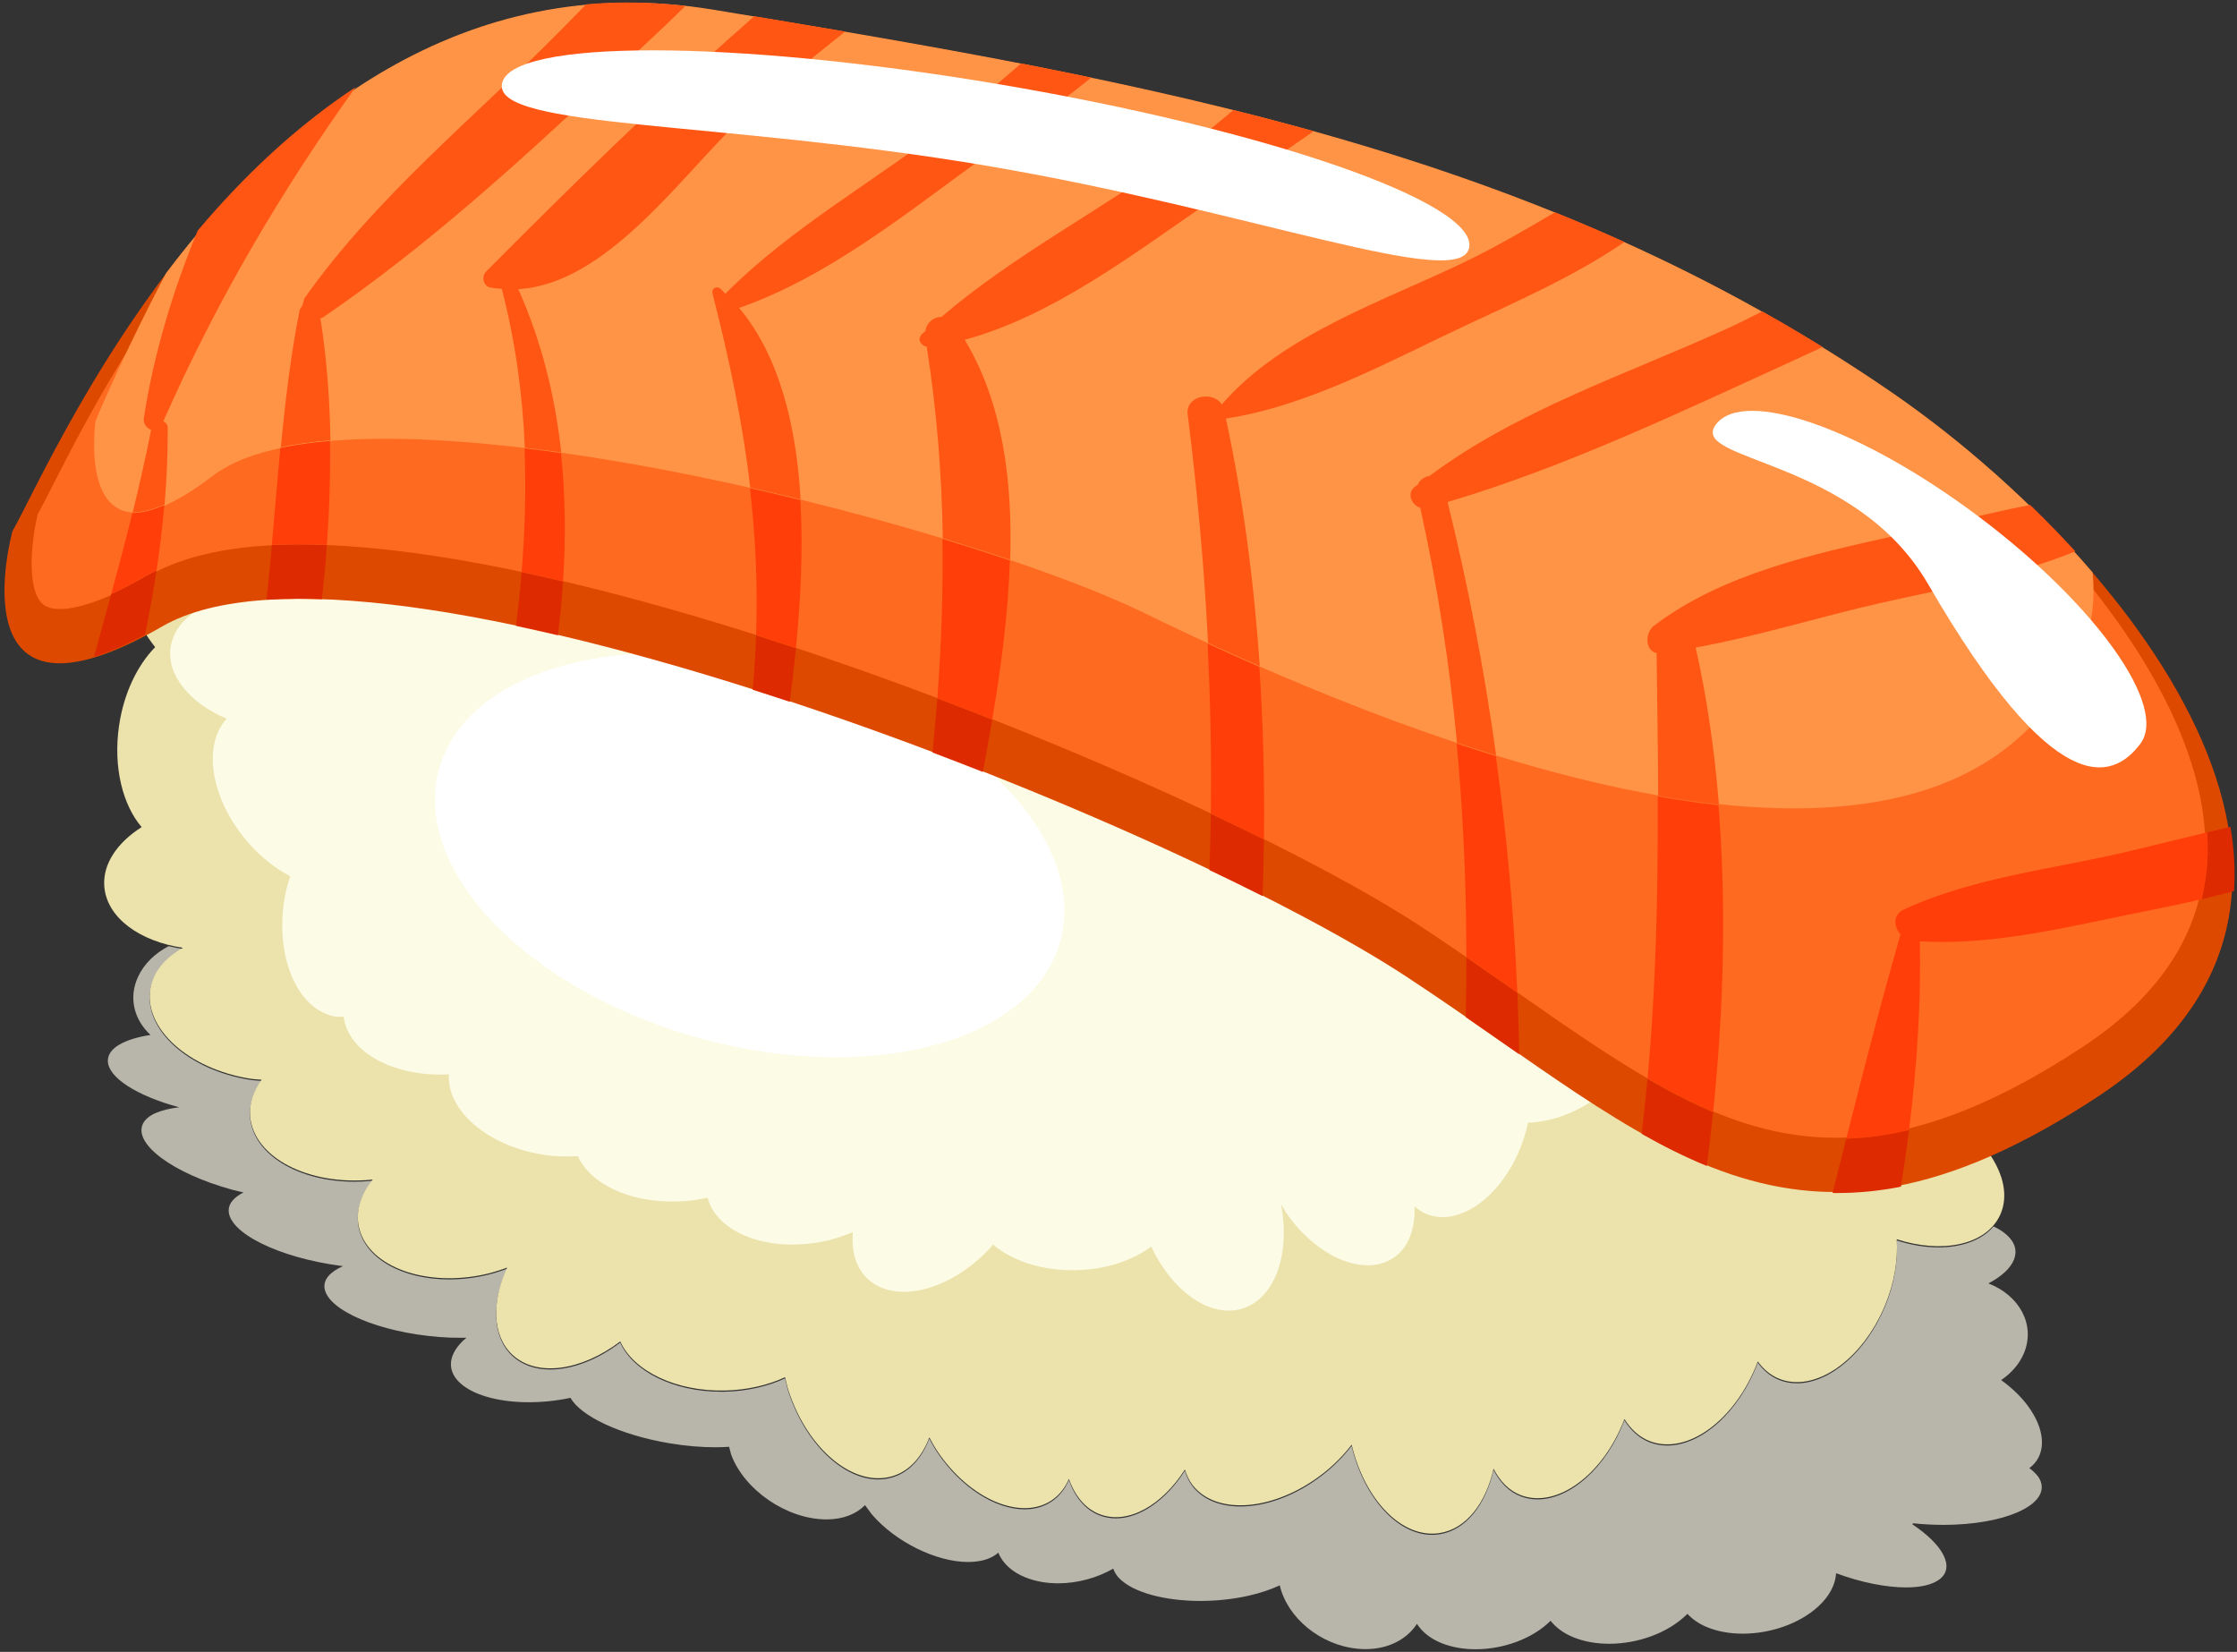 <?xml version="1.0" encoding="UTF-8" standalone="no" ?>
<!DOCTYPE svg PUBLIC "-//W3C//DTD SVG 1.1//EN" "http://www.w3.org/Graphics/SVG/1.1/DTD/svg11.dtd">
<svg xmlns="http://www.w3.org/2000/svg" xmlns:xlink="http://www.w3.org/1999/xlink" version="1.1" width="87.812" height="64.835" viewBox="152.517 3.716 87.812 64.835" xml:space="preserve">
<rect x="152.517" y="3.716" width="87.812" height="64.835" fill="#333333" stroke="none"/>
<desc>Created with Fabric.js 5.3.0</desc>
<defs>
</defs>
<g transform="matrix(1 0 0 1 196.423 36.133)" id="_MgFIiLBC7yU0thHKh2T9"  >
<g style=""   >
		<g transform="matrix(0.133 0 0 -0.133 -1.711 18.517)" id="klCrfOKfhw2q4D-hAjJhk"  >
<path style="stroke: none; stroke-width: 1; stroke-dasharray: none; stroke-linecap: butt; stroke-dashoffset: 0; stroke-linejoin: miter; stroke-miterlimit: 4; fill: rgb(184,181,170); fill-rule: nonzero; opacity: 1;"  transform=" translate(-1336.053, -3377.27)" d="M 1454.32 3273.52 C 1450.73 3273.52 1447.24 3274.12 1444.16 3275.37 C 1440.83 3276.73 1438.48 3278.72 1437 3281.02 C 1434.06 3276.46 1428.57 3273.56 1421.83 3273.56 C 1421.05 3273.56 1420.26 3273.6 1419.45 3273.68 C 1408.41 3274.75 1398.71 3282.9 1396.51 3292.38 C 1393.9 3291.17 1390.82 3290.11 1387.26 3289.31 C 1382.6 3288.27 1377.74 3287.78 1373.07 3287.78 C 1362.73 3287.78 1353.32 3290.2 1349.13 3294.47 C 1348.23 3295.39 1347.71 3296.35 1347.37 3297.32 C 1342.58 3294.54 1336.72 3292.98 1331.08 3292.98 C 1327.73 3292.98 1324.45 3293.54 1321.53 3294.7 C 1317.37 3296.34 1314.7 3298.98 1313.43 3302.02 C 1312.08 3300.82 1310.21 3299.95 1307.82 3299.54 C 1306.78 3299.36 1305.68 3299.27 1304.55 3299.27 C 1295.23 3299.27 1283.17 3305.09 1276.08 3313.37 L 1274.11 3316.04 C 1271.52 3313.45 1267.66 3311.84 1262.75 3311.84 C 1262.7 3311.84 1262.65 3311.84 1262.59 3311.84 C 1251.01 3311.91 1238.46 3320.5 1234.58 3331 L 1233.99 3333.27 C 1232.67 3333.18 1231.29 3333.13 1229.85 3333.13 C 1225.67 3333.13 1221.04 3333.52 1216.21 3334.34 C 1201.73 3336.8 1190.15 3342.36 1187.18 3347.72 C 1183.11 3346.85 1178.92 3346.42 1174.9 3346.42 C 1166.94 3346.42 1159.66 3348.11 1155.4 3351.41 C 1150.15 3355.5 1150.99 3360.9 1156.47 3365.46 C 1155.86 3365.45 1155.24 3365.44 1154.61 3365.44 C 1152.64 3365.44 1150.59 3365.5 1148.46 3365.67 C 1130.76 3367.05 1115.6 3373.48 1114.59 3380.02 C 1114.19 3382.69 1116.3 3384.93 1120.04 3386.59 L 1119.59 3386.64 C 1101.14 3389.04 1086.23 3396.4 1086.29 3403.07 C 1086.31 3405.2 1087.98 3406.95 1090.67 3408.34 C 1089.56 3408.6 1088.47 3408.82 1087.34 3409.13 C 1069.81 3413.95 1058.02 3422.7 1061.01 3428.66 C 1062.31 3431.25 1066.27 3432.82 1071.67 3433.46 C 1059.32 3436.79 1050.53 3442.25 1050.63 3447.3 C 1050.72 3451.02 1055.67 3453.65 1063.21 3454.81 C 1058.37 3459.32 1056.66 3465.8 1059.56 3472.01 C 1061.34 3475.85 1064.59 3478.92 1068.58 3481.02 C 1069.93 3480.68 1071.33 3480.4 1072.77 3480.18 C 1067.57 3477.26 1063.95 3473.11 1063.15 3468.02 C 1061.28 3456.3 1074.46 3444.46 1092.57 3441.57 C 1093.73 3441.38 1094.85 3441.36 1095.99 3441.25 C 1093.59 3437.86 1092.27 3434.16 1092.63 3430.32 C 1093.67 3419.38 1107.01 3411.5 1123.41 3411.5 C 1125.03 3411.5 1126.68 3411.58 1128.35 3411.74 L 1128.8 3411.81 C 1125.42 3407.59 1123.75 3402.85 1124.63 3398.18 C 1126.41 3388.77 1137.62 3382.66 1151.38 3382.66 C 1154.33 3382.66 1157.4 3382.95 1160.53 3383.54 C 1163.33 3384.07 1165.94 3384.88 1168.45 3385.81 C 1163.88 3375.8 1164.02 3365.78 1169.93 3360.18 C 1172.86 3357.4 1176.8 3356.08 1181.21 3356.08 C 1187.63 3356.08 1195.05 3358.87 1201.85 3364.02 C 1205.63 3355.59 1217.48 3349.52 1231.64 3349.52 C 1232.03 3349.52 1232.42 3349.52 1232.82 3349.53 C 1239.4 3349.69 1245.48 3351.13 1250.5 3353.46 C 1250.81 3352.18 1251.06 3350.89 1251.48 3349.59 C 1256.47 3334.21 1267.66 3323.64 1278.01 3323.64 C 1279.54 3323.64 1281.04 3323.88 1282.5 3324.35 C 1287.41 3325.94 1290.96 3330.14 1293.08 3335.7 C 1293.82 3334.31 1294.58 3332.92 1295.49 3331.56 C 1302.55 3321.08 1312.7 3314.82 1321.19 3314.82 C 1324.13 3314.82 1326.87 3315.57 1329.21 3317.14 C 1331.48 3318.68 1333.16 3320.85 1334.27 3323.45 C 1336.06 3318.41 1339.17 3314.54 1343.56 3312.95 C 1345.04 3312.41 1346.58 3312.15 1348.14 3312.15 C 1355.29 3312.15 1362.99 3317.57 1368.51 3326.21 C 1369.01 3324.57 1369.7 3323.02 1370.75 3321.65 C 1373.88 3317.63 1378.97 3315.66 1384.89 3315.66 C 1392.42 3315.66 1401.28 3318.83 1409.18 3324.97 C 1412.54 3327.57 1415.38 3330.5 1417.72 3333.54 C 1421.34 3318.29 1431.18 3307.29 1441.47 3307.29 C 1442.2 3307.29 1442.93 3307.34 1443.67 3307.46 C 1451.5 3308.67 1457.3 3316.22 1459.61 3326.45 C 1461.47 3322.8 1464.14 3319.98 1467.67 3318.64 C 1469.25 3318.04 1470.91 3317.75 1472.6 3317.75 C 1482.21 3317.75 1492.9 3327.09 1498.21 3341.05 L 1498.23 3341.11 C 1500.13 3338.11 1502.6 3335.77 1505.75 3334.57 C 1507.4 3333.95 1509.12 3333.64 1510.88 3333.64 C 1520.88 3333.64 1532 3343.38 1537.52 3357.91 L 1537.59 3358.12 C 1539.21 3355.87 1541.26 3354.1 1543.75 3353.06 C 1545.47 3352.35 1547.28 3352.01 1549.14 3352.01 C 1558.71 3352.01 1569.49 3361.04 1575.17 3374.73 C 1577.95 3381.45 1578.98 3388.19 1578.6 3394.17 C 1582.85 3392.79 1587.06 3392.12 1590.94 3392.12 C 1597.83 3392.12 1603.73 3394.23 1607.18 3398.3 C 1608.73 3397.58 1610.06 3396.73 1611.12 3395.77 C 1616.09 3391.26 1613.51 3385.58 1605.66 3381.49 C 1614.87 3377.92 1619.57 3369.29 1616.2 3361 C 1614.87 3357.74 1612.46 3355.02 1609.43 3352.96 C 1612.88 3350.47 1615.94 3347.5 1618.13 3344.18 C 1622.88 3337.01 1622.41 3330.41 1617.76 3326.98 C 1619.09 3325.96 1620.21 3324.88 1620.8 3323.72 C 1624.2 3317.06 1613 3311.04 1595.78 3310.3 C 1594.62 3310.25 1593.47 3310.23 1592.32 3310.23 C 1589.33 3310.23 1586.37 3310.39 1583.53 3310.69 L 1583.17 3310.43 C 1592.25 3304.39 1595.93 3297.75 1591.24 3294.16 C 1589.13 3292.54 1585.63 3291.77 1581.35 3291.77 C 1575.45 3291.77 1568.06 3293.23 1560.72 3295.96 C 1560.51 3292.68 1558.83 3289.23 1555.43 3286.13 C 1549.82 3281 1541.23 3278.12 1533.16 3278.12 C 1529.32 3278.12 1525.61 3278.77 1522.39 3280.14 C 1520.04 3281.15 1518.21 3282.47 1516.83 3283.98 L 1516.74 3283.88 C 1511.14 3278.31 1502.19 3275.14 1493.75 3275.14 C 1490.02 3275.14 1486.39 3275.75 1483.18 3277.06 C 1480.21 3278.27 1478 3279.97 1476.44 3281.93 L 1476.42 3281.9 C 1471.03 3276.56 1462.43 3273.52 1454.32 3273.52" stroke-linecap="round" />
</g>
		<g transform="matrix(0.133 0 0 -0.133 -0.964 0.284)" id="GQAk-Sl29INfucx07tT_E"  >
<path style="stroke: none; stroke-width: 1; stroke-dasharray: none; stroke-linecap: butt; stroke-dashoffset: 0; stroke-linejoin: miter; stroke-miterlimit: 4; fill: rgb(236,226,172); fill-rule: nonzero; opacity: 1;"  transform=" translate(-1341.658, -3514.018)" d="M 1632.69 3463.96 C 1631.89 3465.85 1630.6 3467.42 1629.11 3468.82 C 1633.06 3476.53 1632.33 3488.55 1626.37 3499.89 C 1623.61 3505.14 1620.06 3509.47 1616.23 3512.82 C 1618.83 3517.52 1620.72 3523.22 1621.44 3529.52 C 1623.25 3545.54 1617.08 3559.53 1607.37 3562.91 C 1614.35 3572.86 1615.87 3583.93 1610.17 3590.42 C 1603.51 3597.97 1589.41 3596.59 1577.24 3587.81 L 1575.96 3589.3 C 1576.47 3590.7 1577 3592.08 1577.4 3593.56 C 1582.17 3611.39 1576.68 3628.36 1565.15 3631.44 C 1562.88 3632.05 1560.55 3631.92 1558.23 3631.44 C 1554.55 3640.05 1543.68 3647.53 1529.91 3649.92 C 1523.2 3651.08 1516.76 3650.86 1511.15 3649.55 C 1510.74 3651.4 1510.25 3653.27 1509.6 3655.14 C 1503.78 3671.8 1490.33 3682.25 1479.56 3678.49 C 1478.57 3678.14 1477.71 3677.59 1476.84 3677.04 C 1470.68 3684.08 1457.08 3686.05 1443.42 3681.11 C 1439.22 3679.59 1435.47 3677.55 1432.24 3675.21 L 1432.25 3677.37 C 1431.14 3695.98 1420.48 3710.49 1408.43 3709.77 C 1405.48 3709.6 1402.72 3708.5 1400.25 3706.7 C 1393.25 3714.01 1378.46 3715.48 1363.93 3709.44 C 1357.82 3706.9 1352.65 3703.37 1348.66 3699.39 C 1341.55 3714.94 1327.92 3724 1317.61 3719.66 C 1310.32 3716.59 1306.72 3707.61 1307.35 3697 C 1306.96 3697.91 1306.64 3698.84 1306.18 3699.75 C 1298.31 3715.3 1283.78 3723.79 1273.72 3718.7 C 1270.84 3717.25 1268.72 3714.76 1267.23 3711.71 C 1259.61 3715.61 1247.79 3715 1236.55 3709.27 C 1230.49 3706.17 1225.57 3702.05 1222.06 3697.59 C 1214.13 3711.1 1201.29 3718.37 1191.67 3714.02 C 1182.3 3709.78 1179.13 3695.95 1183.51 3681.46 L 1183.13 3681.32 C 1172.39 3695.24 1156.73 3701.24 1147.27 3694.59 C 1139.83 3689.37 1138.38 3677.88 1142.68 3666 C 1130.39 3678.45 1114.2 3682.48 1105.65 3674.79 C 1097.29 3667.26 1099.34 3651.33 1109.78 3637.98 C 1108.49 3638.29 1107.24 3638.63 1105.89 3638.84 C 1088.13 3641.5 1072.34 3634.36 1070.61 3622.87 C 1069.93 3618.36 1071.59 3613.86 1074.85 3609.88 C 1069.5 3610.83 1064.51 3610.03 1060.81 3607 C 1051.88 3599.71 1053.65 3582.82 1064.58 3568.91 C 1059.34 3563.55 1055.28 3555.3 1053.9 3545.55 C 1052.17 3533.41 1055.02 3522.32 1060.59 3515.8 C 1053.39 3511.23 1048.99 3504.87 1049.58 3498.14 C 1050.39 3489.01 1060.02 3482.09 1072.77 3480.18 C 1067.57 3477.26 1063.95 3473.11 1063.15 3468.02 C 1061.28 3456.3 1074.46 3444.46 1092.57 3441.57 C 1093.73 3441.38 1094.85 3441.36 1095.99 3441.25 C 1093.59 3437.86 1092.27 3434.16 1092.63 3430.32 C 1093.77 3418.3 1109.76 3409.98 1128.35 3411.74 L 1128.8 3411.81 C 1125.42 3407.59 1123.75 3402.85 1124.63 3398.18 C 1126.79 3386.75 1142.86 3380.2 1160.53 3383.54 C 1163.33 3384.07 1165.94 3384.88 1168.45 3385.81 C 1163.88 3375.8 1164.02 3365.78 1169.93 3360.18 C 1177.13 3353.36 1190.38 3355.33 1201.85 3364.02 C 1205.74 3355.36 1218.14 3349.19 1232.82 3349.53 C 1239.4 3349.69 1245.48 3351.13 1250.5 3353.46 C 1250.81 3352.18 1251.06 3350.89 1251.48 3349.59 C 1257.2 3331.95 1271.08 3320.64 1282.5 3324.35 C 1287.41 3325.94 1290.96 3330.14 1293.08 3335.7 C 1293.82 3334.31 1294.58 3332.92 1295.49 3331.56 C 1304.99 3317.46 1320.08 3311 1329.21 3317.14 C 1331.48 3318.68 1333.16 3320.85 1334.27 3323.45 C 1336.06 3318.41 1339.17 3314.54 1343.56 3312.95 C 1351.83 3309.94 1361.79 3315.69 1368.51 3326.21 C 1369.01 3324.57 1369.7 3323.02 1370.75 3321.65 C 1377.86 3312.51 1395.06 3314 1409.18 3324.97 C 1412.54 3327.57 1415.38 3330.5 1417.72 3333.54 C 1421.6 3317.2 1432.61 3305.75 1443.67 3307.46 C 1451.5 3308.67 1457.3 3316.22 1459.61 3326.45 C 1461.47 3322.8 1464.14 3319.98 1467.67 3318.64 C 1478.29 3314.61 1491.96 3324.64 1498.21 3341.05 L 1498.23 3341.11 C 1500.13 3338.11 1502.6 3335.77 1505.75 3334.57 C 1516.81 3330.38 1531.03 3340.82 1537.52 3357.91 L 1537.59 3358.12 C 1539.21 3355.87 1541.26 3354.1 1543.75 3353.06 C 1554.33 3348.68 1568.39 3358.39 1575.17 3374.73 C 1577.95 3381.45 1578.98 3388.19 1578.6 3394.17 C 1591.9 3389.87 1604.71 3392.43 1608.95 3401 C 1612.91 3409.01 1608.09 3419.75 1598.07 3427.63 L 1598.37 3428.21 C 1602.31 3428.76 1606.42 3429.84 1610.5 3431.54 C 1627.3 3438.57 1637.23 3453.08 1632.69 3463.96" stroke-linecap="round" />
</g>
		<g transform="matrix(0.133 0 0 -0.133 -6.964 -2.531)" id="xbXaQ4V4SrWkuEo9jEsKl"  >
<path style="stroke: none; stroke-width: 1; stroke-dasharray: none; stroke-linecap: butt; stroke-dashoffset: 0; stroke-linejoin: miter; stroke-miterlimit: 4; fill: rgb(252,251,230); fill-rule: nonzero; opacity: 1;"  transform=" translate(-1296.656, -3535.132)" d="M 1513.78 3552.86 L 1513.24 3552.97 C 1513.85 3554.23 1514.48 3555.46 1514.99 3556.8 C 1521.12 3572.96 1517.63 3589.28 1507.18 3593.25 C 1501.91 3595.25 1495.89 3593.73 1490.42 3589.67 C 1495.06 3603.96 1491.97 3617.84 1482.72 3621.67 C 1478.47 3623.43 1473.64 3622.67 1468.97 3620.15 C 1466.46 3627.01 1459.95 3633.93 1450.88 3638.4 C 1446.23 3640.71 1441.51 3641.98 1437.04 3642.49 C 1437.67 3645.48 1437.53 3648.41 1436.41 3651.11 C 1432.1 3661.4 1415.75 3664.34 1399.85 3657.7 C 1396.4 3656.25 1393.31 3654.42 1390.54 3652.41 C 1389.73 3655.33 1388.65 3658.29 1387.12 3661.2 C 1379.42 3675.82 1365.52 3683.63 1356.06 3678.65 L 1355.63 3678.34 L 1355.3 3679.7 C 1353.8 3683.31 1350.77 3685.97 1346.87 3687.72 C 1344.03 3692.01 1340.23 3694.89 1335.77 3695.41 C 1330.11 3696.05 1324.64 3692.84 1320.4 3687.3 L 1318.06 3686.51 C 1312.28 3684.11 1307.4 3680.77 1303.63 3677.02 C 1296.91 3691.71 1284.01 3700.28 1274.27 3696.18 C 1267.37 3693.27 1263.98 3684.78 1264.57 3674.75 L 1263.46 3677.35 C 1256.03 3692.05 1242.28 3700.07 1232.76 3695.27 C 1229.47 3693.61 1227.18 3690.55 1225.82 3686.75 C 1218.61 3689.75 1208.14 3689 1198.13 3683.89 C 1190.9 3680.19 1185.32 3674.97 1182.09 3669.49 C 1174.74 3678.19 1165.16 3682.26 1157.65 3678.88 C 1148.56 3674.76 1145.69 3661.13 1150.32 3647.05 C 1140.15 3660.84 1124.85 3666.87 1115.71 3660.44 C 1106.63 3654.07 1107.05 3637.8 1116.4 3623.61 C 1107.47 3628.17 1098.37 3628.52 1092.76 3623.46 C 1084.3 3615.85 1086.98 3599.09 1098.75 3586.01 L 1100.65 3584.16 C 1084.69 3585.89 1070.83 3579.33 1069.27 3568.9 C 1068.01 3560.59 1074.95 3552.32 1085.79 3547.74 C 1078.81 3540.14 1080.89 3524.9 1091.13 3512.38 C 1095.13 3507.48 1099.8 3503.72 1104.54 3501.25 C 1103.74 3498.78 1103.06 3496.2 1102.67 3493.45 C 1100.25 3476.41 1107.23 3461.34 1118.24 3459.77 L 1120.34 3459.79 C 1121.59 3449.29 1135.18 3441.93 1151.38 3442.78 C 1150.74 3432.14 1162.74 3421.7 1179.2 3419.07 C 1182.74 3418.51 1186.16 3418.44 1189.44 3418.64 C 1193.48 3409.72 1206.8 3404.02 1222 3405.46 C 1223.97 3405.64 1225.88 3405.98 1227.74 3406.38 C 1230.42 3396.12 1245.15 3390.3 1261.39 3393.37 C 1264.7 3394 1267.74 3395.02 1270.61 3396.22 C 1270.15 3390.72 1271.44 3385.79 1274.91 3382.51 C 1282.96 3374.88 1299.06 3378.78 1310.85 3391.22 L 1311.96 3392.57 C 1317.55 3387.78 1326.49 3384.75 1336.58 3384.99 C 1345.43 3385.2 1353.26 3387.9 1358.67 3391.97 C 1364.93 3378.61 1376.25 3370.64 1385.77 3373.72 C 1395.3 3376.81 1399.79 3389.97 1396.98 3404.5 L 1398.29 3402.25 C 1407.26 3388.92 1421.54 3382.82 1430.17 3388.63 C 1434.64 3391.63 1436.66 3397.26 1436.39 3403.82 C 1437.56 3402.81 1438.84 3401.95 1440.31 3401.42 C 1450.16 3397.84 1462.63 3407.27 1468.17 3422.5 C 1468.9 3424.51 1469.46 3426.52 1469.87 3428.51 C 1476.82 3428.71 1484.83 3431.59 1492.05 3437.2 C 1499.06 3442.64 1503.8 3449.47 1505.82 3455.99 C 1516.5 3458.5 1523 3473.55 1520.38 3490.48 C 1519.45 3496.51 1517.44 3501.9 1514.8 3506.4 C 1517.36 3509.65 1519.61 3513.47 1521.28 3517.84 C 1527.18 3533.35 1523.82 3549.04 1513.78 3552.86" stroke-linecap="round" />
</g>
		<g transform="matrix(0.133 0 0 -0.133 -14.479 1.146)" id="ErbTeG_E_6pgAi_HPl36y"  >
<path style="stroke: none; stroke-width: 1; stroke-dasharray: none; stroke-linecap: butt; stroke-dashoffset: 0; stroke-linejoin: miter; stroke-miterlimit: 4; fill: rgb(255,255,255); fill-rule: nonzero; opacity: 1;"  transform=" translate(-1240.294, -3507.557)" d="M 1331.97 3482.14 C 1340.23 3511.94 1305.89 3547.48 1255.25 3561.52 C 1204.62 3575.56 1156.88 3562.78 1148.62 3532.98 C 1140.35 3503.18 1174.7 3467.63 1225.33 3453.59 C 1275.97 3439.56 1323.71 3452.33 1331.97 3482.14" stroke-linecap="round" />
</g>
		<g transform="matrix(0.133 0 0 -0.133 0 -8.961)" id="SW5ABb954EFZ07bJiiX6W"  >
<path style="stroke: none; stroke-width: 1; stroke-dasharray: none; stroke-linecap: butt; stroke-dashoffset: 0; stroke-linejoin: miter; stroke-miterlimit: 4; fill: rgb(222,73,0); fill-rule: nonzero; opacity: 1;"  transform=" translate(-1348.886, -3583.361)" d="M 1022.44 3602.96 C 1035.11 3625.19 1099.19 3778.14 1229.27 3756.73 C 1359.35 3735.32 1473.33 3715.19 1577.19 3643.74 C 1644.92 3597.14 1728.6 3495.88 1637.99 3436.14 C 1547.37 3376.39 1507.68 3422.91 1434.22 3471.27 C 1360.76 3519.64 1128.62 3610.68 1066.67 3574.87 C 1004.71 3539.06 1022.44 3602.96 1022.44 3602.96" stroke-linecap="round" />
</g>
		<g transform="matrix(0.133 0 0 -0.133 0.001 -10.028)" id="fuAI5B6ze6LhVkKPbCRrj"  >
<path style="stroke: none; stroke-width: 1; stroke-dasharray: none; stroke-linecap: butt; stroke-dashoffset: 0; stroke-linejoin: miter; stroke-miterlimit: 4; fill: rgb(255,106,33); fill-rule: nonzero; opacity: 1;"  transform=" translate(-1348.894, -3591.36)" d="M 1560.51 3423.94 C 1528.06 3423.94 1500.88 3442.9 1466.47 3466.91 C 1457.66 3473.06 1448.44 3479.49 1438.62 3485.96 C 1378.31 3525.67 1201.13 3599.01 1107.41 3599.01 C 1088.3 3599.01 1073.24 3595.91 1062.66 3589.8 C 1048.61 3581.68 1040.64 3579.97 1036.42 3579.97 C 1032.8 3579.97 1031.42 3581.19 1030.62 3582.24 C 1026.51 3587.64 1028.31 3601.51 1029.91 3607.95 C 1031.03 3609.97 1032.45 3612.75 1034.19 3616.17 C 1052.15 3651.44 1106.8 3758.78 1204.7 3758.78 C 1212.3 3758.78 1220.14 3758.13 1227.96 3756.84 C 1351.24 3736.55 1467.67 3717.38 1572.66 3645.15 C 1619.72 3612.77 1670.15 3556.34 1669.68 3508.96 C 1669.45 3486.02 1657.31 3466.46 1633.58 3450.82 C 1606.16 3432.73 1582.26 3423.95 1560.51 3423.94" stroke-linecap="round" />
</g>
		<g transform="matrix(0.133 0 0 -0.133 -0.97 -16.499)" id="7_pC_iFG5d5ZjWNoc0qd0"  >
<path style="stroke: none; stroke-width: 1; stroke-dasharray: none; stroke-linecap: butt; stroke-dashoffset: 0; stroke-linejoin: miter; stroke-miterlimit: 4; fill: rgb(255,148,71); fill-rule: nonzero; opacity: 1;"  transform=" translate(-1341.612, -3639.896)" d="M 1577.19 3643.74 C 1473.33 3715.19 1359.35 3735.32 1229.27 3756.73 C 1154.61 3769.02 1101.73 3723.88 1067.8 3678.97 C 1056.24 3657 1048.92 3640.05 1046.97 3635.3 C 1046.97 3635.3 1040.12 3587.48 1081.54 3619.13 C 1122.97 3650.78 1299.18 3606.65 1356.77 3578.55 C 1414.35 3550.46 1553.8 3489.46 1613.7 3541.08 C 1631.97 3556.82 1638.12 3573.84 1636.4 3590.66 C 1618.53 3611.46 1597.18 3629.98 1577.19 3643.74" stroke-linecap="round" />
</g>
		<g transform="matrix(0.133 0 0 -0.133 -32.357 -8.895)" id="ZLKJF2UteghwWB3HQ8j3b"  >
<path style="stroke: none; stroke-width: 1; stroke-dasharray: none; stroke-linecap: butt; stroke-dashoffset: 0; stroke-linejoin: miter; stroke-miterlimit: 4; fill: rgb(252,146,64); fill-rule: nonzero; opacity: 1;"  transform=" translate(-1106.205, -3582.86)" d="M 1098.02 3582.71 C 1098.02 3582.72 1098.02 3582.73 1098.02 3582.73 C 1101.04 3582.92 1104.17 3583.01 1107.41 3583.01 C 1109.69 3583.01 1112.01 3582.97 1114.39 3582.88 C 1114.39 3582.86 1114.39 3582.84 1114.38 3582.82 C 1111.83 3582.92 1109.33 3582.97 1106.89 3582.97 C 1103.83 3582.97 1100.87 3582.89 1098.02 3582.71" stroke-linecap="round" />
</g>
		<g transform="matrix(0.133 0 0 -0.133 -32.26 -9.963)" id="zqIhcPQl1iqR9Xa4q9W6L"  >
<path style="stroke: none; stroke-width: 1; stroke-dasharray: none; stroke-linecap: butt; stroke-dashoffset: 0; stroke-linejoin: miter; stroke-miterlimit: 4; fill: rgb(222,42,0); fill-rule: nonzero; opacity: 1;"  transform=" translate(-1106.935, -3590.87)" d="M 1098.02 3582.73 C 1098.61 3588.09 1099.12 3593.46 1099.6 3598.83 C 1102.13 3598.95 1104.73 3599.01 1107.41 3599.01 C 1110.16 3599.01 1112.97 3598.95 1115.85 3598.82 C 1115.47 3593.54 1114.98 3588.22 1114.39 3582.88 C 1112.01 3582.97 1109.69 3583.01 1107.41 3583.01 C 1104.17 3583.01 1101.04 3582.92 1098.02 3582.73" stroke-linecap="round" />
</g>
		<g transform="matrix(0.133 0 0 -0.133 -32.092 -13.067)" id="7EvFz41GBd0bJr6OmUtOh"  >
<path style="stroke: none; stroke-width: 1; stroke-dasharray: none; stroke-linecap: butt; stroke-dashoffset: 0; stroke-linejoin: miter; stroke-miterlimit: 4; fill: rgb(255,62,9); fill-rule: nonzero; opacity: 1;"  transform=" translate(-1108.198, -3614.155)" d="M 1115.85 3598.82 C 1112.97 3598.95 1110.16 3599.01 1107.41 3599.01 C 1104.73 3599.01 1102.13 3598.95 1099.6 3598.83 C 1100.46 3608.38 1101.21 3617.93 1102.12 3627.46 C 1106.6 3628.39 1111.5 3629.06 1116.76 3629.49 C 1116.91 3619.52 1116.6 3609.25 1115.85 3598.82" stroke-linecap="round" />
</g>
		<g transform="matrix(0.133 0 0 -0.133 -24.941 -23.591)" id="ol6fX01WWAwdC7IRCXxiq"  >
<path style="stroke: none; stroke-width: 1; stroke-dasharray: none; stroke-linecap: butt; stroke-dashoffset: 0; stroke-linejoin: miter; stroke-miterlimit: 4; fill: rgb(255,86,20); fill-rule: nonzero; opacity: 1;"  transform=" translate(-1161.825, -3693.08)" d="M 1102.12 3627.46 C 1103.42 3641.11 1105.03 3654.7 1107.7 3668.1 L 1108.48 3669.27 L 1109.05 3671.36 C 1130.2 3701.33 1158.92 3724.43 1184.55 3750.33 C 1187.12 3752.92 1189.68 3755.54 1192.24 3758.16 C 1196.21 3758.52 1200.25 3758.7 1204.38 3758.7 C 1209.96 3758.7 1215.68 3758.37 1221.53 3757.7 C 1213.53 3749.76 1205.45 3742.5 1198.7 3736.18 C 1172.09 3711.27 1144.77 3686.4 1114.61 3665.81 L 1113.8 3665.46 C 1115.6 3654.15 1116.56 3642.06 1116.76 3629.49 C 1111.5 3629.06 1106.6 3628.39 1102.12 3627.46" stroke-linecap="round" />
</g>
		<g transform="matrix(0.133 0 0 -0.133 -38.989 -8.333)" id="mAP702GleLPF2fO2yEjjX"  >
<path style="stroke: none; stroke-width: 1; stroke-dasharray: none; stroke-linecap: butt; stroke-dashoffset: 0; stroke-linejoin: miter; stroke-miterlimit: 4; fill: rgb(222,42,0); fill-rule: nonzero; opacity: 1;"  transform=" translate(-1056.465, -3578.645)" d="M 1047.22 3565.88 C 1048.93 3572.06 1050.65 3578.24 1052.33 3584.43 C 1055.34 3585.79 1058.77 3587.55 1062.66 3589.8 C 1063.64 3590.36 1064.65 3590.9 1065.71 3591.41 C 1064.75 3585.07 1063.59 3578.75 1062.27 3572.45 C 1056.54 3569.4 1051.54 3567.23 1047.22 3565.88" stroke-linecap="round" />
</g>
		<g transform="matrix(0.133 0 0 -0.133 -38.497 -10.853)" id="w3it-y19hhM-zy6gCWH2y"  >
<path style="stroke: none; stroke-width: 1; stroke-dasharray: none; stroke-linecap: butt; stroke-dashoffset: 0; stroke-linejoin: miter; stroke-miterlimit: 4; fill: rgb(255,62,9); fill-rule: nonzero; opacity: 1;"  transform=" translate(-1060.16, -3597.545)" d="M 1052.33 3584.43 C 1054.5 3592.37 1056.6 3600.32 1058.57 3608.3 C 1058.63 3608.3 1058.69 3608.3 1058.75 3608.3 C 1061.29 3608.3 1064.33 3609.01 1067.99 3610.66 C 1067.45 3604.22 1066.68 3597.81 1065.71 3591.41 C 1064.65 3590.9 1063.64 3590.36 1062.66 3589.8 C 1058.77 3587.55 1055.34 3585.79 1052.33 3584.43" stroke-linecap="round" />
</g>
		<g transform="matrix(0.133 0 0 -0.133 -34.321 -20.653)" id="yiS-8C2XXDSlLPcNFcaIM"  >
<path style="stroke: none; stroke-width: 1; stroke-dasharray: none; stroke-linecap: butt; stroke-dashoffset: 0; stroke-linejoin: miter; stroke-miterlimit: 4; fill: rgb(255,86,20); fill-rule: nonzero; opacity: 1;"  transform=" translate(-1091.475, -3671.05)" d="M 1058.75 3608.3 C 1058.69 3608.3 1058.63 3608.3 1058.57 3608.3 C 1060.55 3616.38 1062.4 3624.48 1064.01 3632.63 C 1062.72 3633.12 1061.61 3634.52 1061.85 3636.06 C 1064.64 3654.26 1070.13 3673 1077.75 3691.44 C 1090.89 3707.02 1106.4 3721.95 1124.38 3733.8 C 1102.59 3703.39 1083.48 3671.06 1067.61 3635.19 C 1068.31 3634.82 1068.9 3634.25 1068.91 3633.31 C 1068.95 3625.73 1068.63 3618.18 1067.99 3610.66 C 1064.33 3609.01 1061.29 3608.3 1058.75 3608.3" stroke-linecap="round" />
</g>
		<g transform="matrix(0.133 0 0 -0.133 14.679 8.237)" id="AoY_g5-kSaRTUF1P2msRP"  >
<path style="stroke: none; stroke-width: 1; stroke-dasharray: none; stroke-linecap: butt; stroke-dashoffset: 0; stroke-linejoin: miter; stroke-miterlimit: 4; fill: rgb(252,146,64); fill-rule: nonzero; opacity: 1;"  transform=" translate(-1458.975, -3454.375)" d="M 1466.87 3448.88 C 1461.76 3452.44 1456.49 3456.12 1451.08 3459.86 C 1451.08 3459.86 1451.08 3459.87 1451.08 3459.87 C 1456.5 3456.13 1461.75 3452.45 1466.87 3448.88 L 1466.87 3448.88" stroke-linecap="round" />
</g>
		<g transform="matrix(0.133 0 0 -0.133 14.679 7.065)" id="z0Q6ITLWtBp1TcPEz9ZBB"  >
<path style="stroke: none; stroke-width: 1; stroke-dasharray: none; stroke-linecap: butt; stroke-dashoffset: 0; stroke-linejoin: miter; stroke-miterlimit: 4; fill: rgb(222,42,0); fill-rule: nonzero; opacity: 1;"  transform=" translate(-1458.975, -3463.16)" d="M 1466.87 3448.88 C 1461.75 3452.45 1456.5 3456.13 1451.08 3459.87 C 1451.22 3465.74 1451.28 3471.6 1451.28 3477.44 C 1456.44 3473.91 1461.45 3470.41 1466.33 3467.01 C 1466.59 3460.97 1466.77 3454.93 1466.87 3448.88" stroke-linecap="round" />
</g>
		<g transform="matrix(0.133 0 0 -0.133 14.465 1.655)" id="F8U5aH_nvbR2rDL7-nOwg"  >
<path style="stroke: none; stroke-width: 1; stroke-dasharray: none; stroke-linecap: butt; stroke-dashoffset: 0; stroke-linejoin: miter; stroke-miterlimit: 4; fill: rgb(255,62,9); fill-rule: nonzero; opacity: 1;"  transform=" translate(-1457.375, -3503.735)" d="M 1466.33 3467.01 C 1461.45 3470.41 1456.44 3473.91 1451.28 3477.44 C 1451.28 3498.57 1450.39 3519.55 1448.42 3540.46 C 1452.25 3539.18 1456.11 3537.94 1459.99 3536.74 C 1463.16 3513.9 1465.33 3490.51 1466.33 3467.01" stroke-linecap="round" />
</g>
		<g transform="matrix(0.133 0 0 -0.133 19.553 -11.481)" id="2UqEfKQ-QnzxT1cA-CI97"  >
<path style="stroke: none; stroke-width: 1; stroke-dasharray: none; stroke-linecap: butt; stroke-dashoffset: 0; stroke-linejoin: miter; stroke-miterlimit: 4; fill: rgb(255,86,20); fill-rule: nonzero; opacity: 1;"  transform=" translate(-1495.537, -3602.26)" d="M 1459.99 3536.74 C 1456.11 3537.94 1452.25 3539.18 1448.42 3540.46 C 1446.23 3563.64 1442.71 3586.72 1437.58 3609.8 C 1435.1 3610.63 1433.49 3614 1435.91 3615.96 L 1436.88 3616.68 C 1437.46 3618.11 1438.81 3619.01 1440.29 3619.2 C 1466.17 3638.56 1498.29 3649.14 1527.52 3662.42 C 1531.24 3664.11 1534.89 3665.93 1538.53 3667.78 C 1544.5 3664.43 1550.45 3660.93 1556.36 3657.27 C 1553.04 3655.72 1549.76 3654.21 1546.57 3652.75 C 1513.91 3637.84 1480.18 3621.75 1445.65 3611.52 C 1451.54 3587.71 1456.41 3562.57 1459.99 3536.74" stroke-linecap="round" />
</g>
		<g transform="matrix(0.133 0 0 -0.133 35.92 7.222)" id="dhodrNAYY7Xrss5GFwgcn"  >
<path style="stroke: none; stroke-width: 1; stroke-dasharray: none; stroke-linecap: butt; stroke-dashoffset: 0; stroke-linejoin: miter; stroke-miterlimit: 4; fill: rgb(222,42,0); fill-rule: nonzero; opacity: 1;"  transform=" translate(-1618.287, -3461.985)" d="M 1560.42 3407.95 C 1559.93 3407.95 1559.44 3407.95 1558.96 3407.96 C 1560.3 3413.3 1561.65 3418.64 1563 3423.98 C 1569 3424.16 1575.17 3425.01 1581.54 3426.53 C 1580.84 3420.97 1580.04 3415.39 1579.15 3409.82 C 1572.68 3408.55 1566.46 3407.95 1560.42 3407.95 M 1667.89 3494.65 C 1669.03 3499.26 1669.63 3504.03 1669.68 3508.96 C 1669.7 3510.75 1669.64 3512.56 1669.51 3514.38 C 1671.8 3514.93 1674.09 3515.48 1676.38 3516.02 C 1677.5 3509.64 1677.85 3503.32 1677.46 3497.07 C 1674.29 3496.22 1671.1 3495.41 1667.89 3494.65" stroke-linecap="round" />
</g>
		<g transform="matrix(0.133 0 0 -0.133 35.661 6.263)" id="AftkwMwS7UbTa-lep-Drh"  >
<path style="stroke: none; stroke-width: 1; stroke-dasharray: none; stroke-linecap: butt; stroke-dashoffset: 0; stroke-linejoin: miter; stroke-miterlimit: 4; fill: rgb(255,62,9); fill-rule: nonzero; opacity: 1;"  transform=" translate(-1616.342, -3469.18)" d="M 1563 3423.98 C 1568.1 3444.13 1573.27 3464.26 1579.03 3484.25 C 1577.05 3486.48 1576.65 3490.07 1580.04 3491.63 C 1601.27 3501.38 1625.12 3503.6 1647.71 3509.09 C 1655 3510.87 1662.26 3512.64 1669.51 3514.38 C 1669.64 3512.56 1669.7 3510.75 1669.68 3508.96 C 1669.63 3504.03 1669.03 3499.26 1667.89 3494.65 C 1662.86 3493.46 1657.77 3492.37 1652.6 3491.36 C 1632.66 3487.46 1611.93 3482.02 1591.43 3482.02 C 1589.2 3482.02 1586.97 3482.09 1584.74 3482.22 C 1585.09 3464.19 1583.91 3445.46 1581.54 3426.53 C 1575.17 3425.01 1569 3424.16 1563 3423.98" stroke-linecap="round" />
</g>
		<g transform="matrix(0.133 0 0 -0.133 4.613 2.246)" id="D3Ge-fps9xLZatbor-6xy"  >
<path style="stroke: none; stroke-width: 1; stroke-dasharray: none; stroke-linecap: butt; stroke-dashoffset: 0; stroke-linejoin: miter; stroke-miterlimit: 4; fill: rgb(252,146,64); fill-rule: nonzero; opacity: 1;"  transform=" translate(-1383.48, -3499.305)" d="M 1391.32 3495.46 C 1386.3 3497.98 1381.06 3500.55 1375.64 3503.14 C 1375.64 3503.14 1375.64 3503.15 1375.64 3503.15 C 1381.06 3500.57 1386.3 3498 1391.32 3495.47 C 1391.32 3495.46 1391.32 3495.46 1391.32 3495.46" stroke-linecap="round" />
</g>
		<g transform="matrix(0.133 0 0 -0.133 4.64 1.142)" id="GFxTQ1oxbVL_7lEy-0v-z"  >
<path style="stroke: none; stroke-width: 1; stroke-dasharray: none; stroke-linecap: butt; stroke-dashoffset: 0; stroke-linejoin: miter; stroke-miterlimit: 4; fill: rgb(222,42,0); fill-rule: nonzero; opacity: 1;"  transform=" translate(-1383.685, -3507.585)" d="M 1391.32 3495.47 C 1386.3 3498 1381.06 3500.57 1375.64 3503.15 C 1375.83 3508.68 1375.96 3514.2 1376.04 3519.7 C 1381.45 3517.15 1386.7 3514.61 1391.73 3512.12 C 1391.66 3506.57 1391.53 3501.02 1391.32 3495.47" stroke-linecap="round" />
</g>
		<g transform="matrix(0.133 0 0 -0.133 4.607 -3.312)" id="ubcYE_rJoklW3RQ5DyeUE"  >
<path style="stroke: none; stroke-width: 1; stroke-dasharray: none; stroke-linecap: butt; stroke-dashoffset: 0; stroke-linejoin: miter; stroke-miterlimit: 4; fill: rgb(255,62,9); fill-rule: nonzero; opacity: 1;"  transform=" translate(-1383.44, -3540.99)" d="M 1391.73 3512.12 C 1386.7 3514.61 1381.45 3517.15 1376.04 3519.7 C 1376.26 3536.5 1375.93 3553.19 1375.1 3569.86 C 1379.9 3567.64 1385.01 3565.34 1390.37 3563 C 1391.5 3546.22 1391.94 3529.19 1391.73 3512.12" stroke-linecap="round" />
</g>
		<g transform="matrix(0.133 0 0 -0.133 11.286 -15.177)" id="QXDzJqytGXxcnkX6zduZ4"  >
<path style="stroke: none; stroke-width: 1; stroke-dasharray: none; stroke-linecap: butt; stroke-dashoffset: 0; stroke-linejoin: miter; stroke-miterlimit: 4; fill: rgb(255,86,20); fill-rule: nonzero; opacity: 1;"  transform=" translate(-1433.534, -3629.975)" d="M 1390.37 3563 C 1385.01 3565.34 1379.9 3567.64 1375.1 3569.86 C 1373.98 3592.3 1371.94 3614.71 1369.09 3637.31 C 1368.66 3640.71 1371.56 3642.59 1374.47 3642.59 C 1376.31 3642.59 1378.16 3641.84 1379.16 3640.24 C 1397.15 3661.12 1427.57 3670.92 1451.77 3682.73 C 1460.52 3687 1469.01 3691.95 1477.5 3696.95 C 1484.38 3694.17 1491.23 3691.25 1498.02 3688.19 C 1483.65 3678.32 1467 3670.97 1451.85 3663.89 C 1429.34 3653.38 1405.15 3639.86 1380.38 3636.08 C 1385.39 3612.73 1388.66 3588.14 1390.37 3563" stroke-linecap="round" />
</g>
		<g transform="matrix(0.133 0 0 -0.133 -22.825 -7.663)" id="313MTU8xmXaxs8hKFZdw-"  >
<path style="stroke: none; stroke-width: 1; stroke-dasharray: none; stroke-linecap: butt; stroke-dashoffset: 0; stroke-linejoin: miter; stroke-miterlimit: 4; fill: rgb(252,146,64); fill-rule: nonzero; opacity: 1;"  transform=" translate(-1177.695, -3573.625)" d="M 1183.88 3572.22 C 1179.7 3573.2 1175.58 3574.13 1171.51 3574.99 C 1171.51 3575 1171.51 3575.02 1171.51 3575.03 C 1175.59 3574.16 1179.71 3573.24 1183.88 3572.26 C 1183.88 3572.25 1183.88 3572.23 1183.88 3572.22" stroke-linecap="round" />
</g>
		<g transform="matrix(0.133 0 0 -0.133 -22.726 -8.72)" id="jp7F_lwIlifsCimwRUMjI"  >
<path style="stroke: none; stroke-width: 1; stroke-dasharray: none; stroke-linecap: butt; stroke-dashoffset: 0; stroke-linejoin: miter; stroke-miterlimit: 4; fill: rgb(222,42,0); fill-rule: nonzero; opacity: 1;"  transform=" translate(-1178.44, -3581.55)" d="M 1183.88 3572.26 C 1179.71 3573.24 1175.59 3574.16 1171.51 3575.03 C 1172.16 3580.3 1172.71 3585.57 1173.14 3590.84 C 1177.17 3589.98 1181.25 3589.06 1185.37 3588.09 C 1185.03 3582.83 1184.53 3577.55 1183.88 3572.26" stroke-linecap="round" />
</g>
		<g transform="matrix(0.133 0 0 -0.133 -22.582 -12.208)" id="XuErmb-RddbSrSZLclWT8"  >
<path style="stroke: none; stroke-width: 1; stroke-dasharray: none; stroke-linecap: butt; stroke-dashoffset: 0; stroke-linejoin: miter; stroke-miterlimit: 4; fill: rgb(255,62,9); fill-rule: nonzero; opacity: 1;"  transform=" translate(-1179.518, -3607.71)" d="M 1185.37 3588.09 C 1181.25 3589.06 1177.17 3589.98 1173.14 3590.84 C 1174.14 3603.01 1174.5 3615.19 1174 3627.33 C 1177.55 3626.91 1181.13 3626.44 1184.75 3625.93 C 1186.09 3613.51 1186.2 3600.85 1185.37 3588.09" stroke-linecap="round" />
</g>
		<g transform="matrix(0.133 0 0 -0.133 -17.829 -23.22)" id="A75YnGkgJ5b3_1UJ1Wsrr"  >
<path style="stroke: none; stroke-width: 1; stroke-dasharray: none; stroke-linecap: butt; stroke-dashoffset: 0; stroke-linejoin: miter; stroke-miterlimit: 4; fill: rgb(255,86,20); fill-rule: nonzero; opacity: 1;"  transform=" translate(-1215.172, -3690.3)" d="M 1184.75 3625.93 C 1181.13 3626.44 1177.55 3626.91 1174 3627.33 C 1173.35 3643.02 1171.25 3658.66 1167.2 3674.21 C 1166.07 3674.32 1164.96 3674.37 1163.82 3674.6 C 1161.69 3675.03 1161.16 3677.88 1162.57 3679.3 C 1186.87 3703.75 1212.8 3729.22 1238.87 3752.12 C 1239.81 3752.96 1240.77 3753.82 1241.71 3754.67 C 1250.73 3753.17 1259.69 3751.66 1268.56 3750.15 C 1257.54 3741.3 1246.62 3732.66 1237.12 3723.63 C 1220.19 3707.51 1198.1 3675.59 1172.08 3674.12 C 1178.96 3658.69 1182.96 3642.52 1184.75 3625.93" stroke-linecap="round" />
</g>
		<g transform="matrix(0.133 0 0 -0.133 -6.313 -2.497)" id="foSnLMiRT-Hhg87rdl2aa"  >
<path style="stroke: none; stroke-width: 1; stroke-dasharray: none; stroke-linecap: butt; stroke-dashoffset: 0; stroke-linejoin: miter; stroke-miterlimit: 4; fill: rgb(255,148,71); fill-rule: nonzero; opacity: 1;"  transform=" translate(-1301.54, -3534.88)" d="M 1308.96 3532 C 1304.05 3533.93 1299.1 3535.85 1294.11 3537.73 C 1294.11 3537.74 1294.11 3537.75 1294.11 3537.76 C 1299.09 3535.88 1304.07 3533.95 1308.97 3532.02 C 1308.97 3532.01 1308.97 3532.01 1308.96 3532" stroke-linecap="round" />
</g>
		<g transform="matrix(0.133 0 0 -0.133 -6.129 -3.559)" id="a94cPcDhz_-sKdZwWQAox"  >
<path style="stroke: none; stroke-width: 1; stroke-dasharray: none; stroke-linecap: butt; stroke-dashoffset: 0; stroke-linejoin: miter; stroke-miterlimit: 4; fill: rgb(222,42,0); fill-rule: nonzero; opacity: 1;"  transform=" translate(-1302.92, -3542.845)" d="M 1308.97 3532.02 C 1304.07 3533.95 1299.09 3535.88 1294.11 3537.76 C 1294.65 3543.07 1295.12 3548.37 1295.52 3553.67 C 1300.97 3551.61 1306.38 3549.52 1311.73 3547.41 C 1310.85 3542.19 1309.91 3537.05 1308.97 3532.02" stroke-linecap="round" />
</g>
		<g transform="matrix(0.133 0 0 -0.133 -5.688 -7.719)" id="IsU_2TaXNYCby4W_pVBrf"  >
<path style="stroke: none; stroke-width: 1; stroke-dasharray: none; stroke-linecap: butt; stroke-dashoffset: 0; stroke-linejoin: miter; stroke-miterlimit: 4; fill: rgb(255,62,9); fill-rule: nonzero; opacity: 1;"  transform=" translate(-1306.225, -3574.045)" d="M 1311.73 3547.41 C 1306.38 3549.52 1300.97 3551.61 1295.52 3553.67 C 1296.71 3569.4 1297.27 3585.09 1297.03 3600.68 C 1303.96 3598.57 1310.62 3596.44 1316.93 3594.31 C 1316.45 3578.71 1314.32 3562.73 1311.73 3547.41" stroke-linecap="round" />
</g>
		<g transform="matrix(0.133 0 0 -0.133 -0.075 -19.27)" id="-uwlnB-42A5GafrQPGsPa"  >
<path style="stroke: none; stroke-width: 1; stroke-dasharray: none; stroke-linecap: butt; stroke-dashoffset: 0; stroke-linejoin: miter; stroke-miterlimit: 4; fill: rgb(255,86,20); fill-rule: nonzero; opacity: 1;"  transform=" translate(-1348.326, -3660.675)" d="M 1316.93 3594.31 C 1310.62 3596.44 1303.96 3598.57 1297.03 3600.68 C 1296.73 3619.68 1295.25 3638.55 1292.28 3657.19 C 1290.56 3657.57 1289.31 3659.45 1290.91 3660.97 L 1291.88 3661.82 C 1292.24 3664.38 1294.37 3666 1296.63 3666 C 1317.76 3684.14 1344.1 3697.73 1366.55 3714.11 C 1371.97 3718.06 1377.37 3722.49 1382.8 3727.04 C 1390.75 3725.06 1398.65 3722.98 1406.48 3720.8 C 1395.58 3713.11 1384.54 3706.02 1375.07 3699.52 C 1353.54 3684.74 1329.46 3666.28 1303.51 3659.25 C 1314.58 3640.86 1317.66 3618.02 1316.93 3594.31" stroke-linecap="round" />
</g>
		<g transform="matrix(0.133 0 0 -0.133 21.938 11.639)" id="cg34Q-HHtFZrqrQjtRozf"  >
<path style="stroke: none; stroke-width: 1; stroke-dasharray: none; stroke-linecap: butt; stroke-dashoffset: 0; stroke-linejoin: miter; stroke-miterlimit: 4; fill: rgb(222,42,0); fill-rule: nonzero; opacity: 1;"  transform=" translate(-1513.42, -3428.86)" d="M 1522.12 3416.02 C 1515.68 3418.66 1509.3 3421.85 1502.87 3425.5 C 1503.53 3430.92 1504.1 3436.32 1504.6 3441.7 C 1511.12 3437.9 1517.54 3434.58 1523.97 3431.87 C 1523.42 3426.58 1522.81 3421.3 1522.12 3416.02" stroke-linecap="round" />
</g>
		<g transform="matrix(0.133 0 0 -0.133 22.25 5.033)" id="8LDl1u-8qy2d6TAD6HepD"  >
<path style="stroke: none; stroke-width: 1; stroke-dasharray: none; stroke-linecap: butt; stroke-dashoffset: 0; stroke-linejoin: miter; stroke-miterlimit: 4; fill: rgb(255,62,9); fill-rule: nonzero; opacity: 1;"  transform=" translate(-1515.759, -3478.405)" d="M 1523.97 3431.87 C 1517.54 3434.58 1511.12 3437.9 1504.6 3441.7 C 1507.19 3469.63 1507.71 3497.14 1507.61 3524.94 C 1513.64 3523.87 1519.64 3522.99 1525.55 3522.34 C 1527.89 3493.34 1527.14 3462.61 1523.97 3431.87" stroke-linecap="round" />
</g>
		<g transform="matrix(0.133 0 0 -0.133 36.762 -11.631)" id="8Nw1uEJzvB3Ata9P9LEKs"  >
<path style="stroke: none; stroke-width: 1; stroke-dasharray: none; stroke-linecap: butt; stroke-dashoffset: 0; stroke-linejoin: miter; stroke-miterlimit: 4; fill: rgb(222,42,0); fill-rule: nonzero; opacity: 1;"  transform=" translate(-1624.6, -3603.385)" d="M 1630.75 3597.04 C 1626.8 3601.36 1622.71 3605.57 1618.54 3609.64 C 1622.72 3605.57 1626.8 3601.36 1630.75 3597.04 C 1630.75 3597.04 1630.75 3597.04 1630.75 3597.04 M 1618.54 3609.64 C 1618.51 3609.67 1618.48 3609.7 1618.45 3609.73 C 1618.48 3609.7 1618.51 3609.67 1618.54 3609.64" stroke-linecap="round" />
</g>
		<g transform="matrix(0.133 0 0 -0.133 29.162 -6.719)" id="Yzbk54qb-H9RLNguaT3u9"  >
<path style="stroke: none; stroke-width: 1; stroke-dasharray: none; stroke-linecap: butt; stroke-dashoffset: 0; stroke-linejoin: miter; stroke-miterlimit: 4; fill: rgb(255,86,20); fill-rule: nonzero; opacity: 1;"  transform=" translate(-1567.6, -3566.54)" d="M 1525.55 3522.34 C 1519.64 3522.99 1513.64 3523.87 1507.61 3524.94 C 1507.55 3538.86 1507.34 3552.86 1507.15 3567.01 C 1503.69 3567.74 1503.7 3573.08 1506.36 3575.09 C 1526.75 3590.54 1553.42 3596.23 1578.03 3601.75 C 1591.1 3604.68 1604.19 3608.18 1617.41 3610.74 C 1617.76 3610.4 1618.1 3610.07 1618.45 3609.73 C 1618.48 3609.7 1618.51 3609.67 1618.54 3609.64 L 1618.54 3609.64 C 1622.71 3605.57 1626.8 3601.36 1630.75 3597.04 C 1612.57 3589.65 1592.52 3586.15 1573.6 3581.88 C 1555.22 3577.74 1537.19 3572.02 1518.69 3568.66 C 1522 3553.95 1524.25 3538.41 1525.55 3522.34" stroke-linecap="round" />
</g>
		<g transform="matrix(0.133 0 0 -0.133 -13.631 -5.105)" id="_hWMZ5byt2WuiFF4wExuq"  >
<path style="stroke: none; stroke-width: 1; stroke-dasharray: none; stroke-linecap: butt; stroke-dashoffset: 0; stroke-linejoin: miter; stroke-miterlimit: 4; fill: rgb(255,148,71); fill-rule: nonzero; opacity: 1;"  transform=" translate(-1246.655, -3554.435)" d="M 1252.14 3552.64 C 1248.48 3553.86 1244.82 3555.05 1241.17 3556.21 C 1241.17 3556.21 1241.17 3556.23 1241.17 3556.23 C 1244.82 3555.07 1248.49 3553.88 1252.14 3552.67 C 1252.14 3552.66 1252.14 3552.65 1252.14 3552.64" stroke-linecap="round" />
</g>
		<g transform="matrix(0.133 0 0 -0.133 -13.511 -6.174)" id="cNXRp5MCNkdIZNs17D5fW"  >
<path style="stroke: none; stroke-width: 1; stroke-dasharray: none; stroke-linecap: butt; stroke-dashoffset: 0; stroke-linejoin: miter; stroke-miterlimit: 4; fill: rgb(222,42,0); fill-rule: nonzero; opacity: 1;"  transform=" translate(-1247.555, -3562.455)" d="M 1252.14 3552.67 C 1248.49 3553.88 1244.82 3555.07 1241.17 3556.23 C 1241.66 3561.66 1241.99 3566.99 1242.17 3572.24 C 1246.08 3571 1250.01 3569.72 1253.94 3568.42 C 1253.39 3562.84 1252.76 3557.55 1252.14 3552.67" stroke-linecap="round" />
</g>
		<g transform="matrix(0.133 0 0 -0.133 -13.454 -10.115)" id="-gtz4pIA7B0ZNc88HKg82"  >
<path style="stroke: none; stroke-width: 1; stroke-dasharray: none; stroke-linecap: butt; stroke-dashoffset: 0; stroke-linejoin: miter; stroke-miterlimit: 4; fill: rgb(255,62,9); fill-rule: nonzero; opacity: 1;"  transform=" translate(-1247.979, -3592.01)" d="M 1253.94 3568.42 C 1250.01 3569.72 1246.08 3571 1242.17 3572.24 C 1242.68 3587.1 1242.02 3601.34 1240.36 3615.6 C 1245.36 3614.48 1250.31 3613.31 1255.24 3612.1 C 1256.12 3597.2 1255.26 3581.98 1253.94 3568.42" stroke-linecap="round" />
</g>
		<g transform="matrix(0.133 0 0 -0.133 -8.508 -21.371)" id="ZCHskqSeCzznro96lvJlO"  >
<path style="stroke: none; stroke-width: 1; stroke-dasharray: none; stroke-linecap: butt; stroke-dashoffset: 0; stroke-linejoin: miter; stroke-miterlimit: 4; fill: rgb(255,86,20); fill-rule: nonzero; opacity: 1;"  transform=" translate(-1285.08, -3676.435)" d="M 1255.24 3612.1 C 1250.31 3613.31 1245.36 3614.48 1240.36 3615.6 C 1238.2 3634.21 1234.35 3652.85 1229.21 3672.94 C 1228.95 3673.95 1229.73 3674.68 1230.58 3674.68 C 1230.91 3674.68 1231.26 3674.57 1231.56 3674.31 L 1233.02 3672.81 C 1252.81 3692.77 1278.79 3706.98 1300.79 3724.35 C 1307.31 3729.49 1313.77 3735.13 1320.31 3740.77 C 1327.26 3739.42 1334.15 3738.02 1341 3736.59 C 1330.69 3728.16 1319.6 3720.55 1309.4 3713.18 C 1286.97 3696.98 1263.54 3677.82 1237.08 3668.62 C 1249.15 3654.21 1253.97 3633.47 1255.24 3612.1" stroke-linecap="round" />
</g>
		<g transform="matrix(0.133 0 0 -0.133 -5.217 -26.319)" id="DwxWY0nQVaDstfbswsOJ7"  >
<path style="stroke: none; stroke-width: 1; stroke-dasharray: none; stroke-linecap: butt; stroke-dashoffset: 0; stroke-linejoin: miter; stroke-miterlimit: 4; fill: rgb(255,255,255); fill-rule: nonzero; opacity: 1;"  transform=" translate(-1309.757, -3713.543)" d="M 1452.5 3686.41 C 1454.74 3699.67 1392.64 3721.2 1313.8 3734.52 C 1234.97 3747.83 1169.24 3747.88 1167.01 3734.64 C 1164.78 3721.39 1230.92 3723.84 1309.75 3710.53 C 1388.6 3697.21 1450.26 3673.16 1452.5 3686.41" stroke-linecap="round" />
</g>
		<g transform="matrix(0.133 0 0 -0.133 31.837 -9.295)" id="APWq8YiY6AV-ULarFZv5u"  >
<path style="stroke: none; stroke-width: 1; stroke-dasharray: none; stroke-linecap: butt; stroke-dashoffset: 0; stroke-linejoin: miter; stroke-miterlimit: 4; fill: rgb(255,255,255); fill-rule: nonzero; opacity: 1;"  transform=" translate(-1587.66, -3585.859)" d="M 1649.88 3540.22 C 1658.14 3551.22 1636.8 3581.22 1602.2 3607.23 C 1567.61 3633.24 1532.85 3645.42 1524.59 3634.42 C 1516.33 3623.43 1565.53 3624.77 1587.24 3587.32 C 1624.49 3523.03 1641.62 3529.22 1649.88 3540.22" stroke-linecap="round" />
</g>
</g>
</g>
</svg>